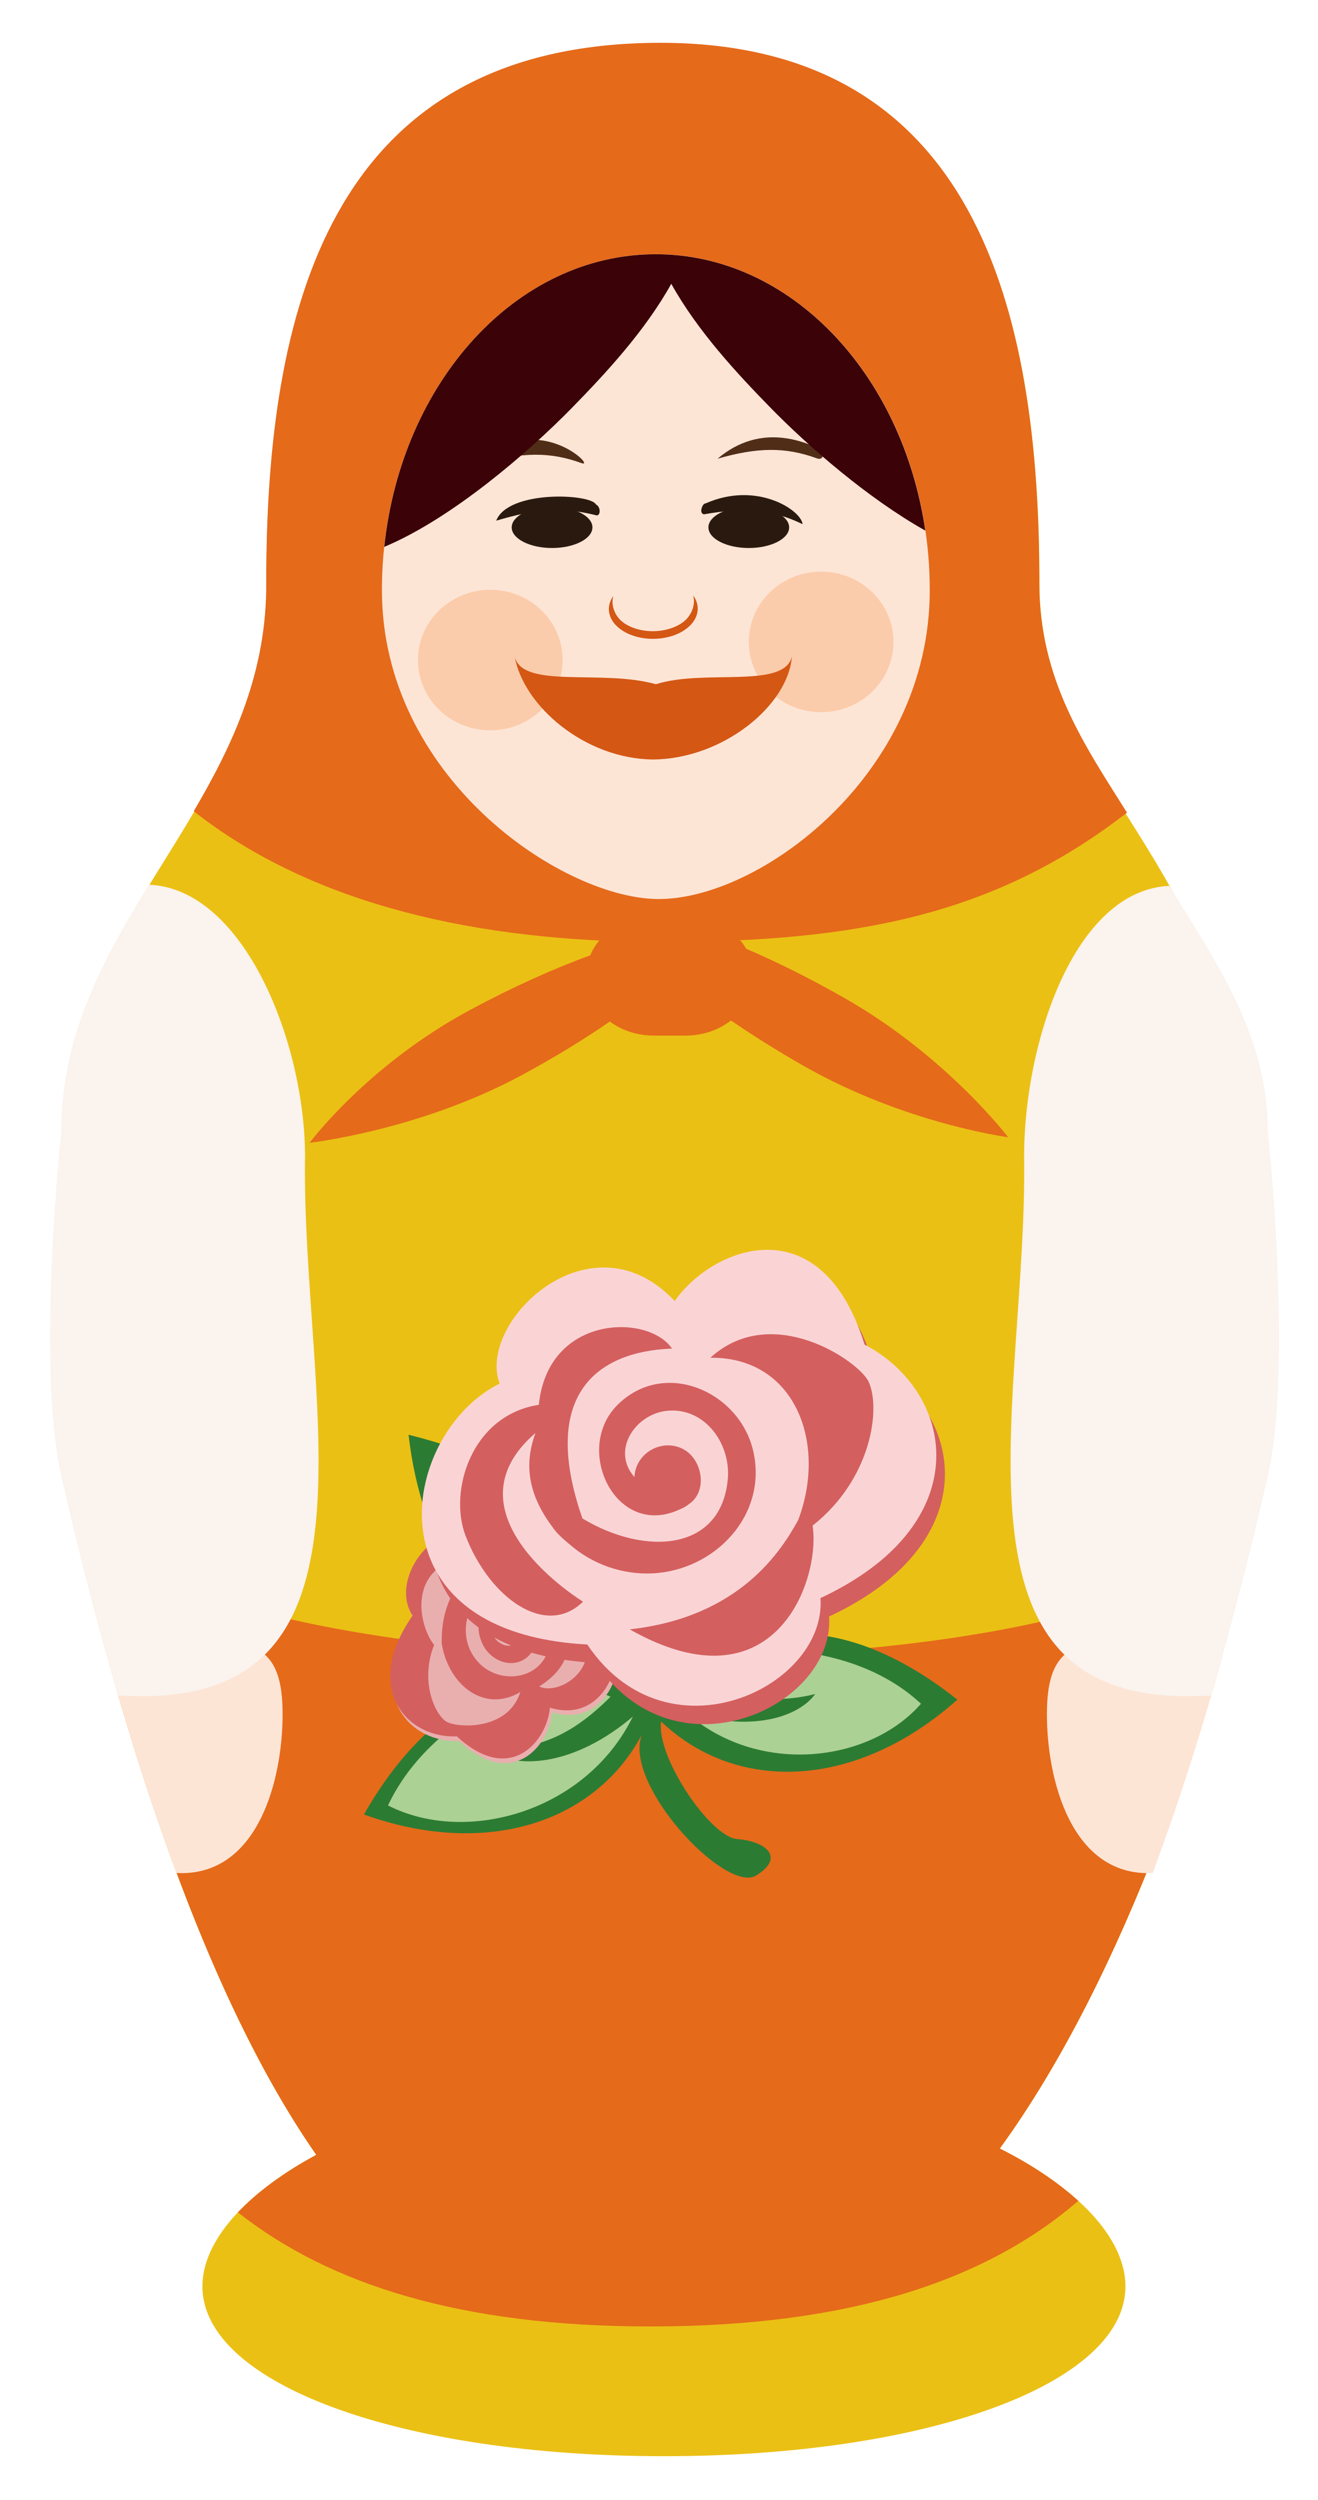 <svg height="254" version="1.1" width="134" xmlns="http://www.w3.org/2000/svg" viewBox="0 0 134 254" preserveAspectRatio="xMidYMax"><desc>Created with Raphaël 2.1.0</desc><defs/><path style="stroke-opacity: 1;" fill="#ebc014" stroke="#000000" d="M66.384,4.445C33.363,4.885,27.087,31.886,27.087,59.235C27.279,81.662,6.277,93.291,6.277,114.897C6.277,114.897,3.711,138.718,6.277,149.983C11.489,172.862,19.805,201.203,32.153,218.944C24.883,222.869,20.579,227.731,20.579,232.305C20.579,242.203,40.69,249.561,67.502,249.561S114.424,242.204,114.424,232.305C114.424,227.483,109.649,222.33,101.648,218.305C114.47,200.679,123.922,173.02,128.642,149.983C130.974,138.608,126.49,114.897,126.49,114.897C124.797,87.351,105.613,79.192,105.682,59.235C105.681,31.886,99.399,4.005,66.384,4.445L66.384,4.445Z" stroke-width="0" stroke-opacity="1" transform="matrix(1,0,0,1,0,0)"/><path style="stroke-opacity: 1;" fill="#e56a1a" stroke="#000000" d="M66.365,4.354C33.344,4.794,27.068,31.794,27.068,59.142C27.146,68.211,23.759,75.513,19.696,82.424C31.809,91.946,48.627,95.708,67.212,95.708C87.215,95.708,101.231,92.904,114.581,82.567C110.254,75.689,105.629,69.001,105.663,59.142C105.662,31.794,99.38,3.915,66.365,4.354L66.365,4.354Z" stroke-width="0" stroke-opacity="1" transform="matrix(1,0,0,1,0,0)"/><path style="stroke-opacity: 1;" fill="#e56a1a" stroke="#000000" d="M6.633,151.474C11.863,174.083,20.071,201.581,32.154,218.941C28.835,220.734,26.145,222.72,24.189,224.787C33.501,232.131,46.888,236.378,66.113,236.378C86.474,236.378,100.279,231.67,109.63,223.619C107.556,221.728,104.866,219.916,101.649,218.297C114.194,201.051,123.503,174.223,128.32,151.494C123.485,174.275,12.702,173.67,6.633,151.474L6.633,151.474Z" stroke-width="0" stroke-opacity="1" transform="matrix(1,0,0,1,0,0)"/><path style="stroke-opacity: 1;" fill="#fde5d6" stroke="#000000" d="M18.461,166.35C15.661,166.35,13.065,167.055,10.869,168.246C12.922,175.621,15.263,183.107,17.94,190.298C18.105,190.303,18.295,190.319,18.461,190.319C26.27,190.319,28.731,180.809,28.731,174.192C28.731,167.576,26.27,166.35,18.461,166.35Z" stroke-width="0" stroke-opacity="1" transform="matrix(1,0,0,1,0,0)"/><path style="stroke-opacity: 1;" fill="#fde5d6" stroke="#000000" d="M116.709,166.35C119.509,166.35,122.105,167.055,124.301,168.246C122.248,175.621,119.878,183.107,117.2,190.298C117.035,190.303,116.875,190.319,116.709,190.319C108.901,190.319,106.439,180.809,106.439,174.192C106.44,167.576,108.902,166.35,116.709,166.35Z" stroke-width="0" stroke-opacity="1" transform="matrix(1,0,0,1,0,0)"/><path style="stroke-opacity: 1;" fill="#faf3ee" stroke="#000000" d="M15.181,89.893C10.521,97.467,6.238,105.167,6.238,114.889C6.238,114.889,3.672,138.717,6.238,149.983C7.848,157.053,9.769,164.639,12,172.278C12.897,172.314,13.808,172.339,14.745,172.339C39.928,172.151,30.643,141.703,31.013,117.51C31.012,105.93,24.818,90.324,15.181,89.893Z" stroke-width="0" stroke-opacity="1" transform="matrix(1,0,0,1,0,0)"/><path style="stroke-opacity: 1;" fill="#faf3ee" stroke="#000000" d="M118.875,90.01C123.535,97.584,128.894,105.166,128.894,114.888C128.894,114.888,131.46,138.716,128.894,149.982C127.283,157.052,125.363,164.638,123.132,172.277C122.235,172.313,121.324,172.338,120.387,172.338C95.204,172.15,104.49,141.702,104.119,117.509C104.119,105.93,109.237,90.442,118.875,90.01Z" stroke-width="0" stroke-opacity="1" transform="matrix(1,0,0,1,0,0)"/><path style="stroke-opacity: 1;" fill="#e56a1a" stroke="#000000" d="M66.475,93.092C63.485,93.092,60.971,94.748,60.004,97.07C56.437,98.356,52.163,100.263,47.748,102.639C37.317,108.253,31.48,116.112,31.48,116.112S42.557,114.884,52.988,109.269C56.396,107.436,59.458,105.551,61.999,103.789C63.204,104.686,64.763,105.221,66.475,105.221H69.7C71.474,105.221,73.096,104.64,74.316,103.683C76.509,105.188,78.985,106.745,81.673,108.279C91.997,114.174,102.496,115.547,102.496,115.547S96.27,107.349,85.946,101.455C82.366,99.412,78.909,97.703,75.867,96.399C74.727,94.432,72.396,93.092,69.699,93.092H66.475Z" stroke-width="0" stroke-opacity="1" transform="matrix(1,0,0,1,0,0)"/><path style="stroke-opacity: 1;" fill="#fde5d6" stroke="#000000" d="M94.527,59.967C94.527,78.822,76.973,91.601,66.678,91.343C56.819,91.097,38.83,78.823,38.83,59.967S51.298,25.826,66.679,25.826C82.058,25.827,94.527,41.112,94.527,59.967Z" stroke-width="0" stroke-opacity="1" transform="matrix(1,0,0,1,0,0)"/><path style="stroke-opacity: 1;" fill="#fbccab" stroke="#000000" d="M57.205,67.063C57.205,71.007,53.911,74.205,49.848,74.205S42.49,71.008,42.49,67.063C42.49,63.119,45.785,59.922,49.848,59.922S57.205,63.119,57.205,67.063Z" stroke-width="0" stroke-opacity="1" ry="11.786" rx="12.143" cy="251.594" cx="152.857" transform="matrix(1,0,0,1,0,0)"/><path style="stroke-opacity: 1;" fill="#fbccab" stroke="#000000" d="M90.839,65.22C90.839,69.164,87.545,72.362,83.482,72.362C79.418,72.362,76.124,69.165,76.124,65.22S79.418,58.078,83.482,58.078C87.545,58.079,90.839,61.276,90.839,65.22Z" stroke-width="0" stroke-opacity="1" ry="11.786" rx="12.143" cy="251.594" cx="152.857" transform="matrix(1,0,0,1,0,0)"/><path style="stroke-opacity: 1;" fill="#502d17" stroke="#000000" d="M50.877,45.573C55.806,42.745,60.585,47.591,59.116,47.053C55.913,45.886,53.083,45.936,49.039,47.098C48.671,44.654,51.686,41.529,50.877,45.573Z" stroke-width="0" stroke-opacity="1" transform="matrix(1,0,0,1,0,0)"/><path style="stroke-opacity: 1;" fill="#502d17" stroke="#000000" d="M83.161,45.493C83.966,45.701,83.805,46.893,83.03,46.564C79.827,45.396,76.997,45.447,72.953,46.608C77.47,42.782,81.989,45.083,83.161,45.493Z" stroke-width="0" stroke-opacity="1" transform="matrix(1,0,0,1,0,0)"/><path style="stroke-opacity: 1;" fill="#3b0208" stroke="#000000" d="M66.672,25.832C52.51,25.832,40.831,38.792,39.068,55.564C45.803,52.754,53.596,46.105,58.233,41.353C61.558,37.946,65.573,33.645,68.248,28.835C70.924,33.644,74.938,37.945,78.264,41.353C82.146,45.332,88.24,50.639,94.074,53.911C91.739,37.949,80.364,25.832,66.672,25.832Z" stroke-width="0" stroke-opacity="1" transform="matrix(1,0,0,1,0,0)"/><path style="stroke-opacity: 1;" fill="#29190f" stroke="#000000" d="M60.585,51.253C61.132,51.507,61.079,52.574,60.511,52.33C57.094,51.487,54.456,51.711,50.45,52.902C51.683,49.756,60.07,50.166,60.585,51.253Z" stroke-width="0" stroke-opacity="1" transform="matrix(1,0,0,1,0,0)"/><path style="stroke-opacity: 1;" fill="#29190f" stroke="#000000" d="M71.734,51.151C76.929,48.85,81.457,51.829,81.599,53.259C78.535,51.765,75.714,51.522,71.572,52.258C71.013,52.149,71.435,51.113,71.734,51.151C72.033,51.188,71.734,51.151,71.734,51.151Z" stroke-width="0" stroke-opacity="1" transform="matrix(1,0,0,1,0,0)"/><path style="stroke-opacity: 1;" fill="#29190f" stroke="#000000" d="M60.232,53.585C60.232,52.432,58.393,51.5,56.128,51.5C53.863,51.5,52.024,52.432,52.024,53.585C52.024,54.737,53.863,55.68,56.128,55.68C58.393,55.68,60.232,54.737,60.232,53.585Z" stroke-width="0" stroke-opacity="1" transform="matrix(1,0,0,1,0,0)"/><path style="stroke-opacity: 1;" fill="#29190f" stroke="#000000" d="M80.232,53.585C80.232,52.432,78.393,51.5,76.128,51.5C73.862,51.5,72.024,52.432,72.024,53.585C72.024,54.737,73.863,55.68,76.128,55.68C78.393,55.68,80.232,54.737,80.232,53.585Z" stroke-width="0" stroke-opacity="1" transform="matrix(1,0,0,1,0,0)"/><path style="stroke-opacity: 1;" fill="#d45714" stroke="#000000" d="M69.28,63.33C67.628,64.413,65.018,64.399,63.436,63.299C62.453,62.617,62.091,61.415,62.359,60.541C61.55,61.663,61.812,63.05,63.169,63.994C64.902,65.198,67.763,65.219,69.557,64.041C71.01,63.09,71.32,61.644,70.472,60.491C70.741,61.394,70.339,62.637,69.28,63.33Z" stroke-width="0" stroke-opacity="1" transform="matrix(1,0,0,1,0,0)"/><path style="stroke-opacity: 1;" fill="#d45714" stroke="#000000" d="M52.327,66.719C53.24,71.759,59.482,77.114,66.419,77.169C73.518,77.096,80.126,71.676,80.511,66.719C79.699,70.042,71.631,67.943,66.683,69.52C61.194,67.972,53.14,70.042,52.327,66.719Z" stroke-width="0" stroke-opacity="1" transform="matrix(1,0,0,1,0,0)"/><path style="stroke-opacity: 1;" fill="#2c7b33" stroke="#000000" d="M67.214,174.918C73.105,180.501,81.458,181.546,89.575,177.835C92.22,176.626,94.838,174.914,97.336,172.691C88.727,165.882,81.47,165.005,75.89,166.797C81.33,160.11,83.779,150.353,81.876,139.844C69.904,146.934,65.412,155.349,64.632,162.703C61.766,155.885,55.041,149.119,41.537,145.776C42.826,157.166,48.668,166.282,56.627,170.867C54.156,170.766,51.547,171.185,48.924,172.365C44.824,174.207,40.691,177.905,37,184.36C44.394,187.019,51.346,186.813,56.764,184.286C60.377,182.601,63.312,179.88,65.24,176.287V176.288C63.407,181.323,73.529,192.143,76.747,190.628C76.79,190.607,76.835,190.582,76.876,190.558C78.217,189.732,78.544,188.957,78.26,188.33C77.895,187.526,76.514,186.967,74.969,186.862C72.223,186.676,66.693,178.494,67.214,174.918L67.214,174.918Z" stroke-width="0" stroke-opacity="1" transform="matrix(1,0,0,1,0,0)"/><path style="stroke-opacity: 1;" fill="#acd195" stroke="#000000" d="M39.449,183.442C47.385,187.492,59.583,184.101,64.343,174.411L64.34,174.409C58.475,179.393,52.72,179.74,50.049,178.021C54.448,177.478,57.665,176.814,62.074,172.393C58.158,170.671,51.539,170.823,45.15,176.21C42.795,178.194,40.773,180.615,39.449,183.442Z" stroke-width="0" stroke-opacity="1" transform="matrix(1,0,0,1,0,0)"/><path style="stroke-opacity: 1;" fill="#acd195" stroke="#000000" d="M68.324,170.478C73.524,172.719,78.996,173.138,82.882,172.115C81.215,174.461,76.25,176.106,69.631,173.884L69.632,173.886C76.904,180.444,88.315,179.192,93.635,173.109C90.154,169.852,85.392,168.228,80.881,167.78C75.439,167.239,70.356,168.408,68.324,170.478Z" stroke-width="0" stroke-opacity="1" transform="matrix(1,0,0,1,0,0)"/><path style="stroke-opacity: 1;" fill="#e9afaf" stroke="#000000" d="M46.668,176.89C47.441,177.607,48.18,178.131,48.879,178.49C53.119,180.677,55.883,176.86,56.13,173.978C58.776,174.777,60.688,173.691,61.77,172.051C63.125,169.996,63.176,167.075,61.738,165.897C63.655,163.031,63.082,158.215,59.974,156.16C58.045,154.885,55.143,154.672,51.254,156.647C47.69,154.895,44.556,156.302,42.856,158.553C41.434,160.434,41.011,162.902,42.169,164.615C38.654,169.635,39.639,173.659,42.287,175.612C43.492,176.5,45.041,176.96,46.668,176.89Z" stroke-width="0" stroke-opacity="1" transform="matrix(1,0,0,1,0,0)"/><path style="stroke-opacity: 1;" fill="#d45f5f" stroke="#000000" d="M46.449,176.422C47.223,177.14,47.963,177.662,48.661,178.022C52.9,180.207,55.664,176.391,55.911,173.509C58.558,174.309,60.47,173.222,61.551,171.581C62.906,169.527,62.957,166.606,61.518,165.426C63.436,162.562,62.863,157.747,59.755,155.691C57.828,154.415,54.925,154.203,51.035,156.177C47.471,154.426,44.337,155.832,42.637,158.083C41.215,159.964,40.792,162.434,41.949,164.147C38.436,169.165,39.42,173.188,42.068,175.144C43.273,176.03,44.822,176.49,46.449,176.422ZM54.328,160.13C54.658,160.188,55.183,160.27,55.583,160.476C55.6,160.486,55.615,160.484,55.631,160.495C57.85,161.465,58.473,162.931,58.691,164.167C60.784,158.158,52.312,157.953,52.312,157.953C53.022,155.403,56.504,155.728,59.157,157.867C61.04,159.388,61.967,163.315,59.257,165.491C61.152,169.705,56.749,172.292,54.822,171.351C58.138,169.267,59.412,165.889,54.458,161.605L54.45,161.6C50.732,161.533,47.475,163.682,49.067,167.061C49.851,168.698,51.958,169.628,53.519,168.444C54.768,167.489,54.916,165.317,53.214,164.743C53.799,165.869,52.935,167.244,51.67,167.211C50.616,167.18,49.6,165.949,50.143,164.906C50.14,164.892,50.147,164.884,50.152,164.875C50.208,164.742,50.293,164.603,50.389,164.485C52.43,161.534,56.613,164.376,55.798,167.467C54.93,170.721,50.797,171.18,48.67,168.936C46.361,166.49,47.289,162.673,49.99,160.953C51.267,160.138,52.836,159.839,54.328,160.13ZM44.137,167.134C42.403,164.981,41.05,157.995,49.551,157.923C44.99,161.274,44.879,165.267,44.913,167.022C45.604,171.193,49.225,174.099,52.9,171.922C51.613,175.97,46.264,175.546,45.327,174.891C44.12,174.045,42.713,170.713,44.137,167.134Z" stroke-width="0" stroke-opacity="1" transform="matrix(1,0,0,1,0,0)"/><path style="stroke-opacity: 1;" fill="#d45f5f" stroke="#000000" d="M88.772,138.487C88.148,136.47,87.393,134.825,86.542,133.503C81.384,125.478,72.78,129.325,69.471,134.069C65.686,130.039,61.29,130.009,57.775,131.769C53.375,133.972,50.361,138.98,51.675,142.46C45.49,145.505,41.667,154.419,44.994,161.086C47.059,165.223,51.874,168.495,60.584,168.965C65.007,175.561,71.84,176.259,77.038,174.061C81.379,172.226,84.581,168.373,84.29,164.246C95.393,159.068,97.715,151.115,95.079,145.082C93.881,142.34,91.658,139.995,88.772,138.487Z" stroke-width="0" stroke-opacity="1" transform="matrix(1,0,0,1,0,0)"/><path style="stroke-opacity: 1;" fill="#fad4d5" stroke="#000000" d="M57.956,156.951C57.443,156.519,56.616,155.854,56.13,155.097C56.113,155.06,56.084,155.05,56.066,155.013C53.193,151.117,53.582,147.954,54.439,145.597C44.804,153.911,59.275,162.737,59.275,162.737C55.494,166.445,49.787,162.397,47.333,156.039C45.592,151.524,47.914,143.795,54.782,142.735C55.712,133.541,65.926,133.464,68.322,137.021C60.496,137.316,54.912,141.894,59.209,154.265L59.217,154.283C65.59,158.118,73.38,157.653,74.001,150.207C74.282,146.588,71.562,142.869,67.676,143.36C64.557,143.764,62.127,147.38,64.502,150.075C64.615,147.539,67.486,146.021,69.644,147.342C71.436,148.45,71.968,151.602,69.983,152.863C69.975,152.89,69.956,152.899,69.937,152.907C69.705,153.082,69.422,153.237,69.138,153.347C62.65,156.416,58.248,147.31,62.751,142.773C67.506,138.006,75.123,141.342,76.563,147.357C78.119,153.901,72.693,159.584,66.293,159.863C63.269,159.997,60.251,158.945,57.956,156.951ZM82.615,155.011C83.463,160.474,78.821,173.925,64.024,165.55C75.275,164.306,79.461,157.501,81.159,154.429C84.131,146.512,80.767,137.859,72.223,137.953C78.5,132.23,87.343,138.311,88.31,140.385C89.557,143.058,88.658,150.235,82.615,155.011ZM87.898,136.611C87.273,134.594,86.516,132.95,85.667,131.627C80.508,123.604,71.904,127.449,68.596,132.193C64.811,128.163,60.413,128.134,56.9,129.893C52.5,132.096,49.486,137.103,50.799,140.584C44.615,143.63,40.793,152.544,44.12,159.211C46.183,163.349,50.998,166.62,59.709,167.089C64.133,173.686,70.965,174.384,76.164,172.186C80.504,170.35,83.706,166.496,83.416,162.371C94.519,157.193,96.84,149.24,94.205,143.206C93.006,140.464,90.784,138.12,87.898,136.611Z" stroke-width="0" stroke-opacity="1" transform="matrix(1,0,0,1,0,0)"/></svg>